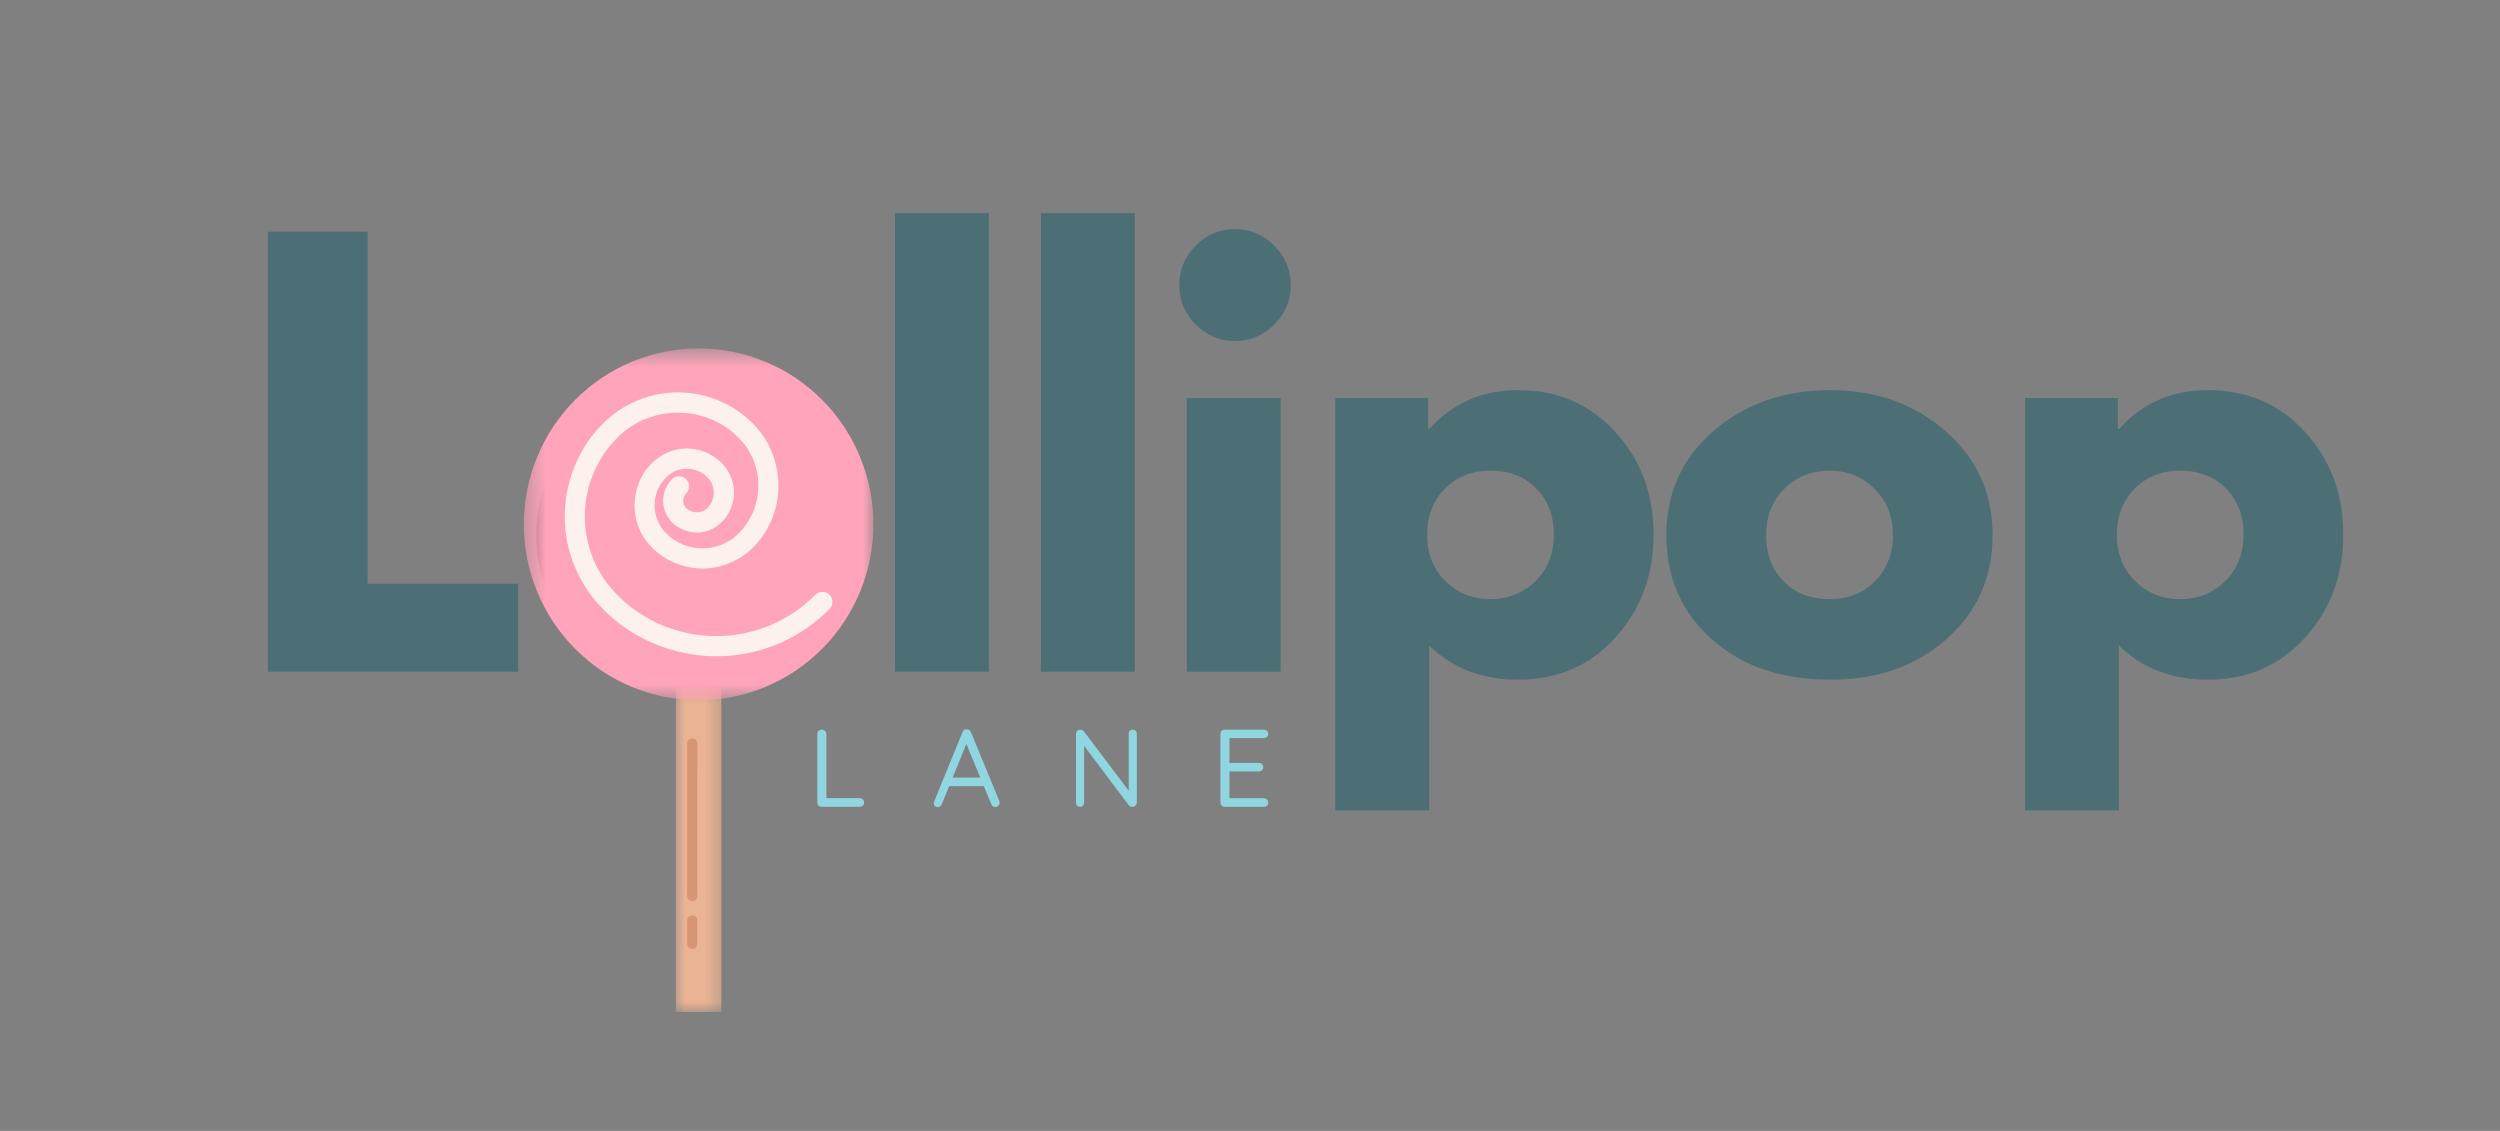 <svg width="126" height="57" viewBox="0 0 126 57" fill="none" xmlns="http://www.w3.org/2000/svg">
<rect x="0" y="0" width="126" height="57" fill="#808080" stroke="none"/>
<path d="M18.526 11.678V29.422H26.117V33.855H13.501V11.678H18.526Z" fill="#4B6F75"/>
<path d="M29.312 32.214C27.79 30.852 27.029 29.105 27.029 26.973C27.029 24.84 27.821 23.091 29.407 21.721C30.995 20.349 32.957 19.663 35.292 19.663C37.592 19.663 39.529 20.353 41.104 21.732C42.681 23.112 43.472 24.859 43.472 26.973C43.472 29.088 42.7 30.831 41.156 32.203C39.615 33.572 37.661 34.256 35.292 34.256C32.831 34.256 30.837 33.575 29.312 32.214ZM32.977 24.635C32.364 25.244 32.058 26.023 32.058 26.973C32.058 27.923 32.352 28.698 32.94 29.3C33.528 29.899 34.303 30.197 35.266 30.197C36.193 30.197 36.954 29.894 37.55 29.284C38.148 28.676 38.447 27.905 38.447 26.973C38.447 26.023 38.139 25.244 37.523 24.635C36.907 24.026 36.154 23.721 35.266 23.721C34.355 23.721 33.592 24.026 32.977 24.635Z" fill="#161F20"/>
<path d="M45.107 33.855V10.738H49.838V33.855H45.107Z" fill="#4B6F75"/>
<path d="M52.461 33.855V10.738H57.191V33.855H52.461Z" fill="#4B6F75"/>
<path d="M60.266 12.38C60.818 11.824 61.478 11.546 62.245 11.546C63.011 11.546 63.67 11.824 64.224 12.38C64.777 12.936 65.054 13.599 65.054 14.369C65.054 15.14 64.777 15.804 64.224 16.359C63.67 16.912 63.011 17.188 62.245 17.188C61.478 17.188 60.818 16.912 60.266 16.359C59.712 15.804 59.436 15.14 59.436 14.369C59.436 13.599 59.712 12.936 60.266 12.38ZM59.814 20.064V33.855H64.544V20.064H59.814Z" fill="#4B6F75"/>
<path d="M81.413 21.774C82.697 23.178 83.34 24.902 83.34 26.946C83.34 28.991 82.697 30.72 81.413 32.134C80.132 33.549 78.502 34.256 76.525 34.256C74.705 34.256 73.207 33.683 72.031 32.535V40.843H67.301V20.064H71.979V21.626H72.031C73.207 20.317 74.705 19.663 76.525 19.663C78.502 19.663 80.132 20.367 81.413 21.774ZM77.392 29.284C78.007 28.676 78.316 27.896 78.316 26.946C78.316 25.996 78.022 25.223 77.434 24.624C76.846 24.022 76.07 23.721 75.108 23.721C74.18 23.721 73.418 24.026 72.819 24.635C72.223 25.244 71.927 26.015 71.927 26.946C71.927 27.896 72.232 28.676 72.845 29.284C73.461 29.894 74.216 30.197 75.108 30.197C76.014 30.197 76.775 29.894 77.392 29.284Z" fill="#4B6F75"/>
<path d="M86.268 32.214C84.745 30.852 83.984 29.105 83.984 26.973C83.984 24.84 84.777 23.091 86.362 21.721C87.95 20.349 89.912 19.663 92.247 19.663C94.547 19.663 96.484 20.353 98.059 21.732C99.637 23.112 100.427 24.859 100.427 26.973C100.427 29.088 99.655 30.831 98.112 32.203C96.571 33.572 94.616 34.256 92.247 34.256C89.786 34.256 87.793 33.575 86.268 32.214ZM89.932 24.635C89.319 25.244 89.013 26.023 89.013 26.973C89.013 27.923 89.307 28.698 89.895 29.3C90.483 29.899 91.258 30.197 92.221 30.197C93.148 30.197 93.909 29.894 94.505 29.284C95.103 28.676 95.403 27.905 95.403 26.973C95.403 26.023 95.094 25.244 94.479 24.635C93.862 24.026 93.11 23.721 92.221 23.721C91.31 23.721 90.548 24.026 89.932 24.635Z" fill="#4B6F75"/>
<path d="M116.175 21.774C117.458 23.178 118.101 24.902 118.101 26.946C118.101 28.991 117.458 30.72 116.175 32.134C114.894 33.549 113.264 34.256 111.287 34.256C109.466 34.256 107.969 33.683 106.793 32.535V40.843H102.063V20.064H106.74V21.626H106.793C107.969 20.317 109.466 19.663 111.287 19.663C113.264 19.663 114.894 20.367 116.175 21.774ZM112.153 29.284C112.769 28.676 113.077 27.896 113.077 26.946C113.077 25.996 112.783 25.223 112.195 24.624C111.607 24.022 110.831 23.721 109.869 23.721C108.941 23.721 108.179 24.026 107.58 24.635C106.985 25.244 106.688 26.015 106.688 26.946C106.688 27.896 106.994 28.676 107.607 29.284C108.222 29.894 108.977 30.197 109.869 30.197C110.775 30.197 111.536 29.894 112.153 29.284Z" fill="#4B6F75"/>
<mask id="mask0_6_38" style="mask-type:luminance" maskUnits="userSpaceOnUse" x="33" y="34" width="4" height="18">
<path d="M33.936 34.285H36.624V51.002H33.936V34.285Z" fill="white"/>
</mask>
<g mask="url(#mask0_6_38)">
<path d="M34.063 34.589H36.356V51.003H34.063V34.589Z" fill="#EAB394"/>
</g>
<path d="M35.144 47.172V46.469C35.147 46.411 35.142 46.353 35.128 46.297C35.107 46.244 35.073 46.202 35.024 46.173C34.974 46.142 34.922 46.13 34.865 46.137C34.807 46.142 34.756 46.165 34.714 46.204C34.672 46.245 34.647 46.295 34.641 46.353C34.638 46.364 34.637 46.374 34.637 46.385V47.541C34.633 47.6 34.646 47.657 34.676 47.71C34.742 47.806 34.832 47.842 34.945 47.815C35.057 47.793 35.121 47.726 35.137 47.612C35.144 47.544 35.145 47.476 35.141 47.408L35.144 47.172Z" fill="#D69676"/>
<path d="M35.144 41.448C35.144 40.27 35.138 39.089 35.149 37.91C35.149 37.765 35.149 37.621 35.144 37.476C35.144 37.431 35.134 37.39 35.113 37.351C35.094 37.311 35.065 37.28 35.028 37.255C34.991 37.231 34.951 37.216 34.906 37.214C34.863 37.211 34.821 37.218 34.78 37.237C34.688 37.28 34.639 37.352 34.637 37.454C34.629 37.595 34.637 37.739 34.637 37.88V43.168C34.637 43.757 34.628 44.346 34.633 44.935C34.633 45.043 34.613 45.186 34.666 45.286C34.713 45.368 34.783 45.411 34.877 45.415C34.973 45.422 35.049 45.384 35.104 45.304C35.166 45.207 35.144 45.075 35.144 44.964V41.448Z" fill="#D69676"/>
<mask id="mask1_6_38" style="mask-type:luminance" maskUnits="userSpaceOnUse" x="26" y="17" width="19" height="19">
<path d="M26.39 17.562H44.03V35.298H26.39V17.562Z" fill="white"/>
</mask>
<g mask="url(#mask1_6_38)">
<path d="M44.02 26.426C44.02 26.716 44.005 27.006 43.978 27.295C43.949 27.584 43.907 27.871 43.851 28.156C43.794 28.441 43.725 28.722 43.641 29C43.557 29.277 43.459 29.55 43.349 29.818C43.239 30.087 43.116 30.349 42.98 30.605C42.844 30.862 42.696 31.11 42.535 31.351C42.375 31.593 42.203 31.826 42.021 32.051C41.837 32.275 41.644 32.49 41.44 32.694C41.236 32.9 41.022 33.094 40.799 33.279C40.576 33.464 40.345 33.637 40.105 33.798C39.865 33.959 39.618 34.108 39.363 34.245C39.109 34.382 38.849 34.506 38.582 34.617C38.316 34.728 38.044 34.825 37.769 34.91C37.492 34.994 37.212 35.064 36.93 35.121C36.646 35.178 36.361 35.22 36.074 35.249C35.787 35.278 35.499 35.291 35.21 35.291C34.922 35.291 34.634 35.278 34.347 35.249C34.059 35.22 33.775 35.178 33.492 35.121C33.209 35.064 32.929 34.994 32.654 34.91C32.377 34.825 32.106 34.728 31.839 34.617C31.572 34.506 31.312 34.382 31.058 34.245C30.803 34.108 30.556 33.959 30.316 33.798C30.076 33.637 29.845 33.464 29.622 33.279C29.399 33.094 29.185 32.9 28.981 32.694C28.776 32.49 28.584 32.275 28.401 32.051C28.217 31.826 28.046 31.593 27.885 31.351C27.725 31.11 27.577 30.862 27.442 30.605C27.305 30.349 27.182 30.087 27.072 29.818C26.961 29.55 26.864 29.277 26.78 29C26.696 28.722 26.627 28.441 26.57 28.156C26.514 27.871 26.472 27.584 26.443 27.295C26.415 27.006 26.401 26.716 26.401 26.426C26.401 26.136 26.415 25.845 26.443 25.556C26.472 25.267 26.514 24.981 26.57 24.696C26.627 24.411 26.696 24.13 26.78 23.853C26.864 23.575 26.961 23.301 27.072 23.034C27.182 22.764 27.305 22.503 27.442 22.247C27.577 21.991 27.725 21.742 27.885 21.5C28.046 21.259 28.217 21.027 28.401 20.801C28.584 20.577 28.776 20.362 28.981 20.157C29.185 19.951 29.399 19.757 29.622 19.573C29.845 19.388 30.076 19.215 30.316 19.054C30.556 18.893 30.803 18.744 31.058 18.607C31.312 18.47 31.572 18.346 31.839 18.235C32.106 18.124 32.377 18.026 32.654 17.942C32.929 17.857 33.209 17.787 33.492 17.731C33.775 17.674 34.059 17.632 34.347 17.603C34.634 17.575 34.922 17.561 35.21 17.561C35.499 17.561 35.787 17.575 36.074 17.603C36.361 17.632 36.646 17.674 36.93 17.731C37.212 17.787 37.492 17.857 37.769 17.942C38.044 18.026 38.316 18.124 38.582 18.235C38.849 18.346 39.109 18.47 39.363 18.607C39.618 18.744 39.865 18.893 40.105 19.054C40.345 19.215 40.576 19.388 40.799 19.573C41.022 19.757 41.236 19.951 41.44 20.157C41.644 20.362 41.837 20.577 42.021 20.801C42.203 21.027 42.375 21.259 42.535 21.5C42.696 21.742 42.844 21.991 42.98 22.247C43.116 22.503 43.239 22.764 43.349 23.034C43.459 23.301 43.557 23.575 43.641 23.853C43.725 24.13 43.794 24.411 43.851 24.696C43.907 24.981 43.949 25.267 43.978 25.556C44.005 25.845 44.02 26.136 44.02 26.426Z" fill="#FFA4BA"/>
</g>
<path d="M41.093 29.975C40.917 30.151 40.733 30.318 40.543 30.477C40.493 30.519 40.441 30.56 40.39 30.599C40.315 30.66 40.492 30.523 40.416 30.579L40.337 30.639C40.24 30.711 40.142 30.781 40.043 30.849C39.645 31.116 39.227 31.342 38.786 31.529L38.906 31.478C38.286 31.739 37.64 31.916 36.973 32.007L37.108 31.989C36.436 32.078 35.766 32.078 35.094 31.989L35.229 32.007C34.559 31.917 33.912 31.741 33.289 31.478L33.41 31.529C33.103 31.4 32.806 31.25 32.52 31.081C32.374 30.995 32.231 30.904 32.093 30.809C32.025 30.76 31.953 30.711 31.885 30.661L31.739 30.55C31.866 30.647 31.794 30.593 31.765 30.57C31.492 30.352 31.236 30.118 30.997 29.864C30.875 29.735 30.758 29.6 30.648 29.462C30.635 29.446 30.623 29.43 30.61 29.414C30.554 29.34 30.678 29.5 30.638 29.449L30.564 29.351C30.513 29.279 30.462 29.205 30.413 29.131C30.203 28.814 30.026 28.48 29.879 28.129L29.93 28.252C29.726 27.757 29.586 27.244 29.513 26.712L29.531 26.848C29.458 26.298 29.458 25.746 29.531 25.196L29.513 25.332C29.586 24.8 29.726 24.288 29.93 23.794L29.879 23.915C29.983 23.669 30.101 23.432 30.235 23.202C30.304 23.085 30.377 22.969 30.453 22.855C30.489 22.801 30.527 22.748 30.564 22.697L30.623 22.618C30.672 22.553 30.635 22.601 30.623 22.618C30.573 22.681 30.615 22.627 30.628 22.611C30.799 22.392 30.984 22.186 31.185 21.992C31.282 21.899 31.387 21.809 31.489 21.721L31.529 21.69C31.588 21.642 31.486 21.723 31.483 21.725C31.511 21.707 31.535 21.685 31.562 21.667C31.619 21.623 31.678 21.581 31.739 21.54C31.991 21.371 32.256 21.227 32.534 21.108L32.411 21.164C32.809 20.996 33.219 20.883 33.646 20.823L33.511 20.842C33.95 20.783 34.39 20.783 34.83 20.842L34.695 20.823C35.121 20.883 35.533 20.996 35.93 21.164L35.809 21.112C36.002 21.195 36.19 21.289 36.371 21.396C36.464 21.451 36.554 21.51 36.64 21.572C36.683 21.601 36.726 21.631 36.768 21.663L36.827 21.706C36.91 21.77 36.739 21.639 36.821 21.702C36.993 21.838 37.154 21.987 37.305 22.145C37.381 22.226 37.453 22.311 37.524 22.398C37.53 22.408 37.538 22.419 37.547 22.427C37.553 22.433 37.473 22.33 37.505 22.372L37.548 22.43C37.581 22.477 37.615 22.523 37.645 22.57C37.779 22.774 37.893 22.987 37.988 23.213L37.937 23.09C38.069 23.411 38.16 23.742 38.207 24.085L38.188 23.949C38.234 24.298 38.234 24.647 38.188 24.995L38.207 24.86C38.16 25.203 38.069 25.535 37.937 25.855L37.988 25.733C37.904 25.931 37.805 26.121 37.691 26.303C37.629 26.399 37.564 26.491 37.497 26.583C37.603 26.435 37.484 26.597 37.453 26.633C37.423 26.667 37.387 26.713 37.347 26.753C37.272 26.836 37.192 26.915 37.11 26.992C37.066 27.03 37.022 27.067 36.977 27.104C36.91 27.158 37.077 27.029 37.002 27.084L36.935 27.134C36.755 27.261 36.564 27.369 36.361 27.456L36.484 27.405C36.222 27.516 35.952 27.59 35.672 27.627L35.808 27.609C35.537 27.644 35.267 27.644 34.996 27.609L35.132 27.627C34.852 27.59 34.582 27.516 34.322 27.405L34.444 27.456C34.282 27.386 34.128 27.305 33.981 27.21C33.947 27.187 33.914 27.165 33.88 27.141L33.822 27.099C33.805 27.085 33.742 27.038 33.814 27.093C33.886 27.15 33.824 27.101 33.807 27.088L33.751 27.041C33.717 27.012 33.684 26.98 33.65 26.95C33.582 26.889 33.524 26.827 33.466 26.762C33.436 26.728 33.408 26.694 33.38 26.657C33.341 26.61 33.454 26.758 33.406 26.692C33.391 26.673 33.378 26.653 33.364 26.633C33.264 26.486 33.18 26.334 33.112 26.17L33.163 26.293C33.079 26.088 33.023 25.876 32.994 25.657L33.012 25.793C32.983 25.575 32.983 25.357 33.012 25.139L32.994 25.275C33.023 25.056 33.079 24.845 33.163 24.641L33.112 24.762C33.166 24.633 33.23 24.509 33.303 24.39C33.348 24.337 33.389 24.282 33.424 24.222C33.424 24.23 33.347 24.32 33.39 24.267L33.429 24.22C33.453 24.191 33.478 24.163 33.503 24.135C33.55 24.084 33.6 24.034 33.653 23.986C33.676 23.965 33.721 23.94 33.736 23.915C33.733 23.922 33.637 23.99 33.692 23.949C33.705 23.94 33.718 23.931 33.731 23.922C33.847 23.838 33.97 23.767 34.1 23.71L33.979 23.762C34.137 23.696 34.301 23.651 34.471 23.626L34.336 23.644C34.52 23.619 34.705 23.619 34.889 23.644L34.754 23.626C34.923 23.651 35.088 23.696 35.246 23.762L35.125 23.71C35.227 23.754 35.326 23.805 35.419 23.865C35.468 23.892 35.512 23.924 35.554 23.961L35.49 23.912L35.528 23.943C35.55 23.961 35.571 23.981 35.595 24.001C35.634 24.036 35.674 24.075 35.709 24.116C35.734 24.137 35.756 24.162 35.773 24.191L35.725 24.122C35.734 24.135 35.745 24.148 35.752 24.162C35.818 24.254 35.872 24.352 35.917 24.456L35.865 24.333C35.919 24.464 35.957 24.6 35.978 24.741L35.96 24.605C35.978 24.753 35.978 24.901 35.96 25.048L35.978 24.912C35.957 25.052 35.919 25.189 35.865 25.32L35.917 25.199C35.881 25.279 35.84 25.357 35.793 25.431C35.772 25.465 35.747 25.498 35.726 25.531C35.819 25.387 35.735 25.515 35.703 25.551C35.669 25.587 35.645 25.61 35.615 25.639C35.599 25.653 35.583 25.666 35.567 25.68C35.501 25.742 35.671 25.612 35.592 25.66C35.519 25.708 35.443 25.752 35.363 25.788L35.483 25.737C35.376 25.782 35.263 25.814 35.146 25.829L35.281 25.811C35.174 25.824 35.065 25.824 34.957 25.811L35.092 25.829C34.975 25.814 34.863 25.782 34.755 25.737L34.876 25.788C34.814 25.761 34.754 25.729 34.697 25.694C34.676 25.68 34.586 25.613 34.659 25.671C34.731 25.729 34.633 25.647 34.616 25.63C34.592 25.609 34.57 25.587 34.548 25.563C34.541 25.556 34.524 25.529 34.516 25.526C34.523 25.526 34.59 25.629 34.552 25.572C34.511 25.513 34.475 25.451 34.447 25.385L34.498 25.508C34.462 25.42 34.437 25.332 34.424 25.24L34.443 25.375C34.431 25.283 34.431 25.191 34.443 25.099L34.424 25.234C34.436 25.141 34.461 25.05 34.498 24.963L34.447 25.084C34.47 25.03 34.499 24.977 34.531 24.928C34.537 24.918 34.544 24.909 34.552 24.898C34.582 24.857 34.57 24.872 34.516 24.944C34.54 24.922 34.559 24.894 34.583 24.87C34.768 24.68 34.785 24.337 34.583 24.15C34.535 24.102 34.481 24.067 34.418 24.042C34.356 24.017 34.292 24.003 34.225 24.003C34.158 24.003 34.093 24.017 34.032 24.042C33.97 24.067 33.915 24.102 33.866 24.15C33.461 24.569 33.295 25.224 33.523 25.775C33.645 26.097 33.851 26.353 34.138 26.541C34.389 26.707 34.663 26.803 34.961 26.831C36.125 26.971 37.07 25.827 36.988 24.709C36.971 24.428 36.901 24.16 36.778 23.906C36.656 23.651 36.489 23.431 36.279 23.243C35.854 22.867 35.357 22.656 34.793 22.61C33.729 22.523 32.731 23.192 32.285 24.138C31.839 25.085 31.879 26.208 32.448 27.087C32.746 27.537 33.126 27.896 33.592 28.165C34.044 28.424 34.527 28.579 35.044 28.633C36.04 28.751 37.051 28.394 37.8 27.736C38.17 27.405 38.473 27.021 38.707 26.58C38.935 26.159 39.09 25.711 39.17 25.237C39.253 24.746 39.254 24.254 39.175 23.763C39.095 23.271 38.939 22.807 38.707 22.367C38.245 21.504 37.465 20.798 36.599 20.362C36.174 20.144 35.728 19.987 35.262 19.889C34.794 19.792 34.323 19.757 33.848 19.785C33.372 19.814 32.908 19.905 32.457 20.058C32.005 20.211 31.581 20.421 31.185 20.688C30.361 21.265 29.712 22.002 29.244 22.896C28.792 23.751 28.536 24.662 28.476 25.628C28.417 26.556 28.549 27.456 28.875 28.327C29.223 29.257 29.75 30.07 30.457 30.765C31.134 31.433 31.904 31.962 32.769 32.353C33.646 32.747 34.562 32.981 35.518 33.055C36.43 33.122 37.326 33.035 38.209 32.795C39.107 32.552 39.938 32.163 40.702 31.626C41.097 31.347 41.467 31.037 41.81 30.695C41.997 30.507 42.012 30.16 41.81 29.975C41.761 29.928 41.706 29.892 41.644 29.867C41.583 29.842 41.518 29.829 41.451 29.829C41.384 29.829 41.32 29.842 41.258 29.867C41.197 29.892 41.142 29.928 41.093 29.975Z" fill="#FCF1EB"/>
<path d="M43.324 40.225C43.386 40.225 43.439 40.246 43.481 40.289C43.526 40.331 43.549 40.384 43.549 40.447C43.549 40.51 43.526 40.563 43.481 40.605C43.439 40.645 43.386 40.663 43.324 40.663H41.413C41.349 40.663 41.297 40.642 41.255 40.6C41.213 40.555 41.192 40.5 41.192 40.436V36.995C41.192 36.932 41.213 36.879 41.255 36.837C41.3 36.795 41.356 36.774 41.423 36.774C41.486 36.774 41.538 36.795 41.581 36.837C41.625 36.879 41.649 36.932 41.649 36.995V40.325L41.538 40.225H43.324Z" fill="#90D6E1"/>
<path d="M48.763 37.349L47.466 40.531C47.452 40.574 47.425 40.609 47.387 40.637C47.352 40.662 47.314 40.674 47.272 40.674C47.201 40.674 47.148 40.657 47.114 40.621C47.083 40.583 47.067 40.537 47.067 40.484C47.063 40.46 47.067 40.434 47.078 40.405L48.511 36.9C48.528 36.847 48.556 36.81 48.595 36.789C48.633 36.766 48.676 36.755 48.726 36.758C48.775 36.758 48.818 36.771 48.857 36.795C48.895 36.82 48.922 36.855 48.936 36.9L50.364 40.368C50.375 40.399 50.38 40.43 50.38 40.457C50.38 40.525 50.356 40.578 50.312 40.616C50.27 40.655 50.22 40.674 50.165 40.674C50.119 40.674 50.077 40.662 50.039 40.637C50.003 40.609 49.977 40.572 49.96 40.526L48.642 37.344L48.763 37.349ZM47.744 39.624L47.928 39.191H49.571L49.655 39.624H47.744Z" fill="#90D6E1"/>
<path d="M57.092 36.774C57.155 36.774 57.203 36.793 57.239 36.832C57.277 36.871 57.297 36.92 57.297 36.979V40.431C57.297 40.502 57.273 40.558 57.228 40.6C57.186 40.642 57.134 40.663 57.071 40.663C57.035 40.663 57 40.658 56.966 40.647C56.934 40.634 56.91 40.614 56.892 40.589L54.53 37.444L54.64 37.38V40.457C54.64 40.518 54.619 40.567 54.577 40.605C54.538 40.645 54.489 40.663 54.43 40.663C54.37 40.663 54.321 40.645 54.283 40.605C54.248 40.567 54.231 40.518 54.231 40.457V36.995C54.231 36.929 54.252 36.877 54.294 36.837C54.336 36.795 54.386 36.774 54.446 36.774C54.477 36.774 54.51 36.782 54.546 36.795C54.58 36.805 54.606 36.825 54.624 36.853L56.961 39.951L56.887 40.041V36.979C56.887 36.92 56.906 36.871 56.945 36.832C56.983 36.793 57.032 36.774 57.092 36.774Z" fill="#90D6E1"/>
<path d="M61.728 36.774H63.697C63.76 36.774 63.812 36.795 63.854 36.837C63.899 36.877 63.922 36.927 63.922 36.99C63.922 37.053 63.899 37.105 63.854 37.143C63.812 37.183 63.76 37.201 63.697 37.201H61.917L61.964 37.106V38.51L61.912 38.452H63.445C63.508 38.452 63.56 38.473 63.602 38.515C63.647 38.555 63.67 38.605 63.67 38.668C63.67 38.732 63.647 38.783 63.602 38.821C63.56 38.861 63.508 38.879 63.445 38.879H61.927L61.964 38.832V40.267L61.933 40.23H63.697C63.76 40.23 63.812 40.254 63.854 40.299C63.899 40.341 63.922 40.392 63.922 40.447C63.922 40.51 63.899 40.563 63.854 40.605C63.812 40.645 63.76 40.663 63.697 40.663H61.728C61.665 40.663 61.612 40.642 61.57 40.6C61.528 40.555 61.507 40.5 61.507 40.436V36.995C61.507 36.932 61.528 36.879 61.57 36.837C61.612 36.795 61.665 36.774 61.728 36.774Z" fill="#90D6E1"/>
</svg>
